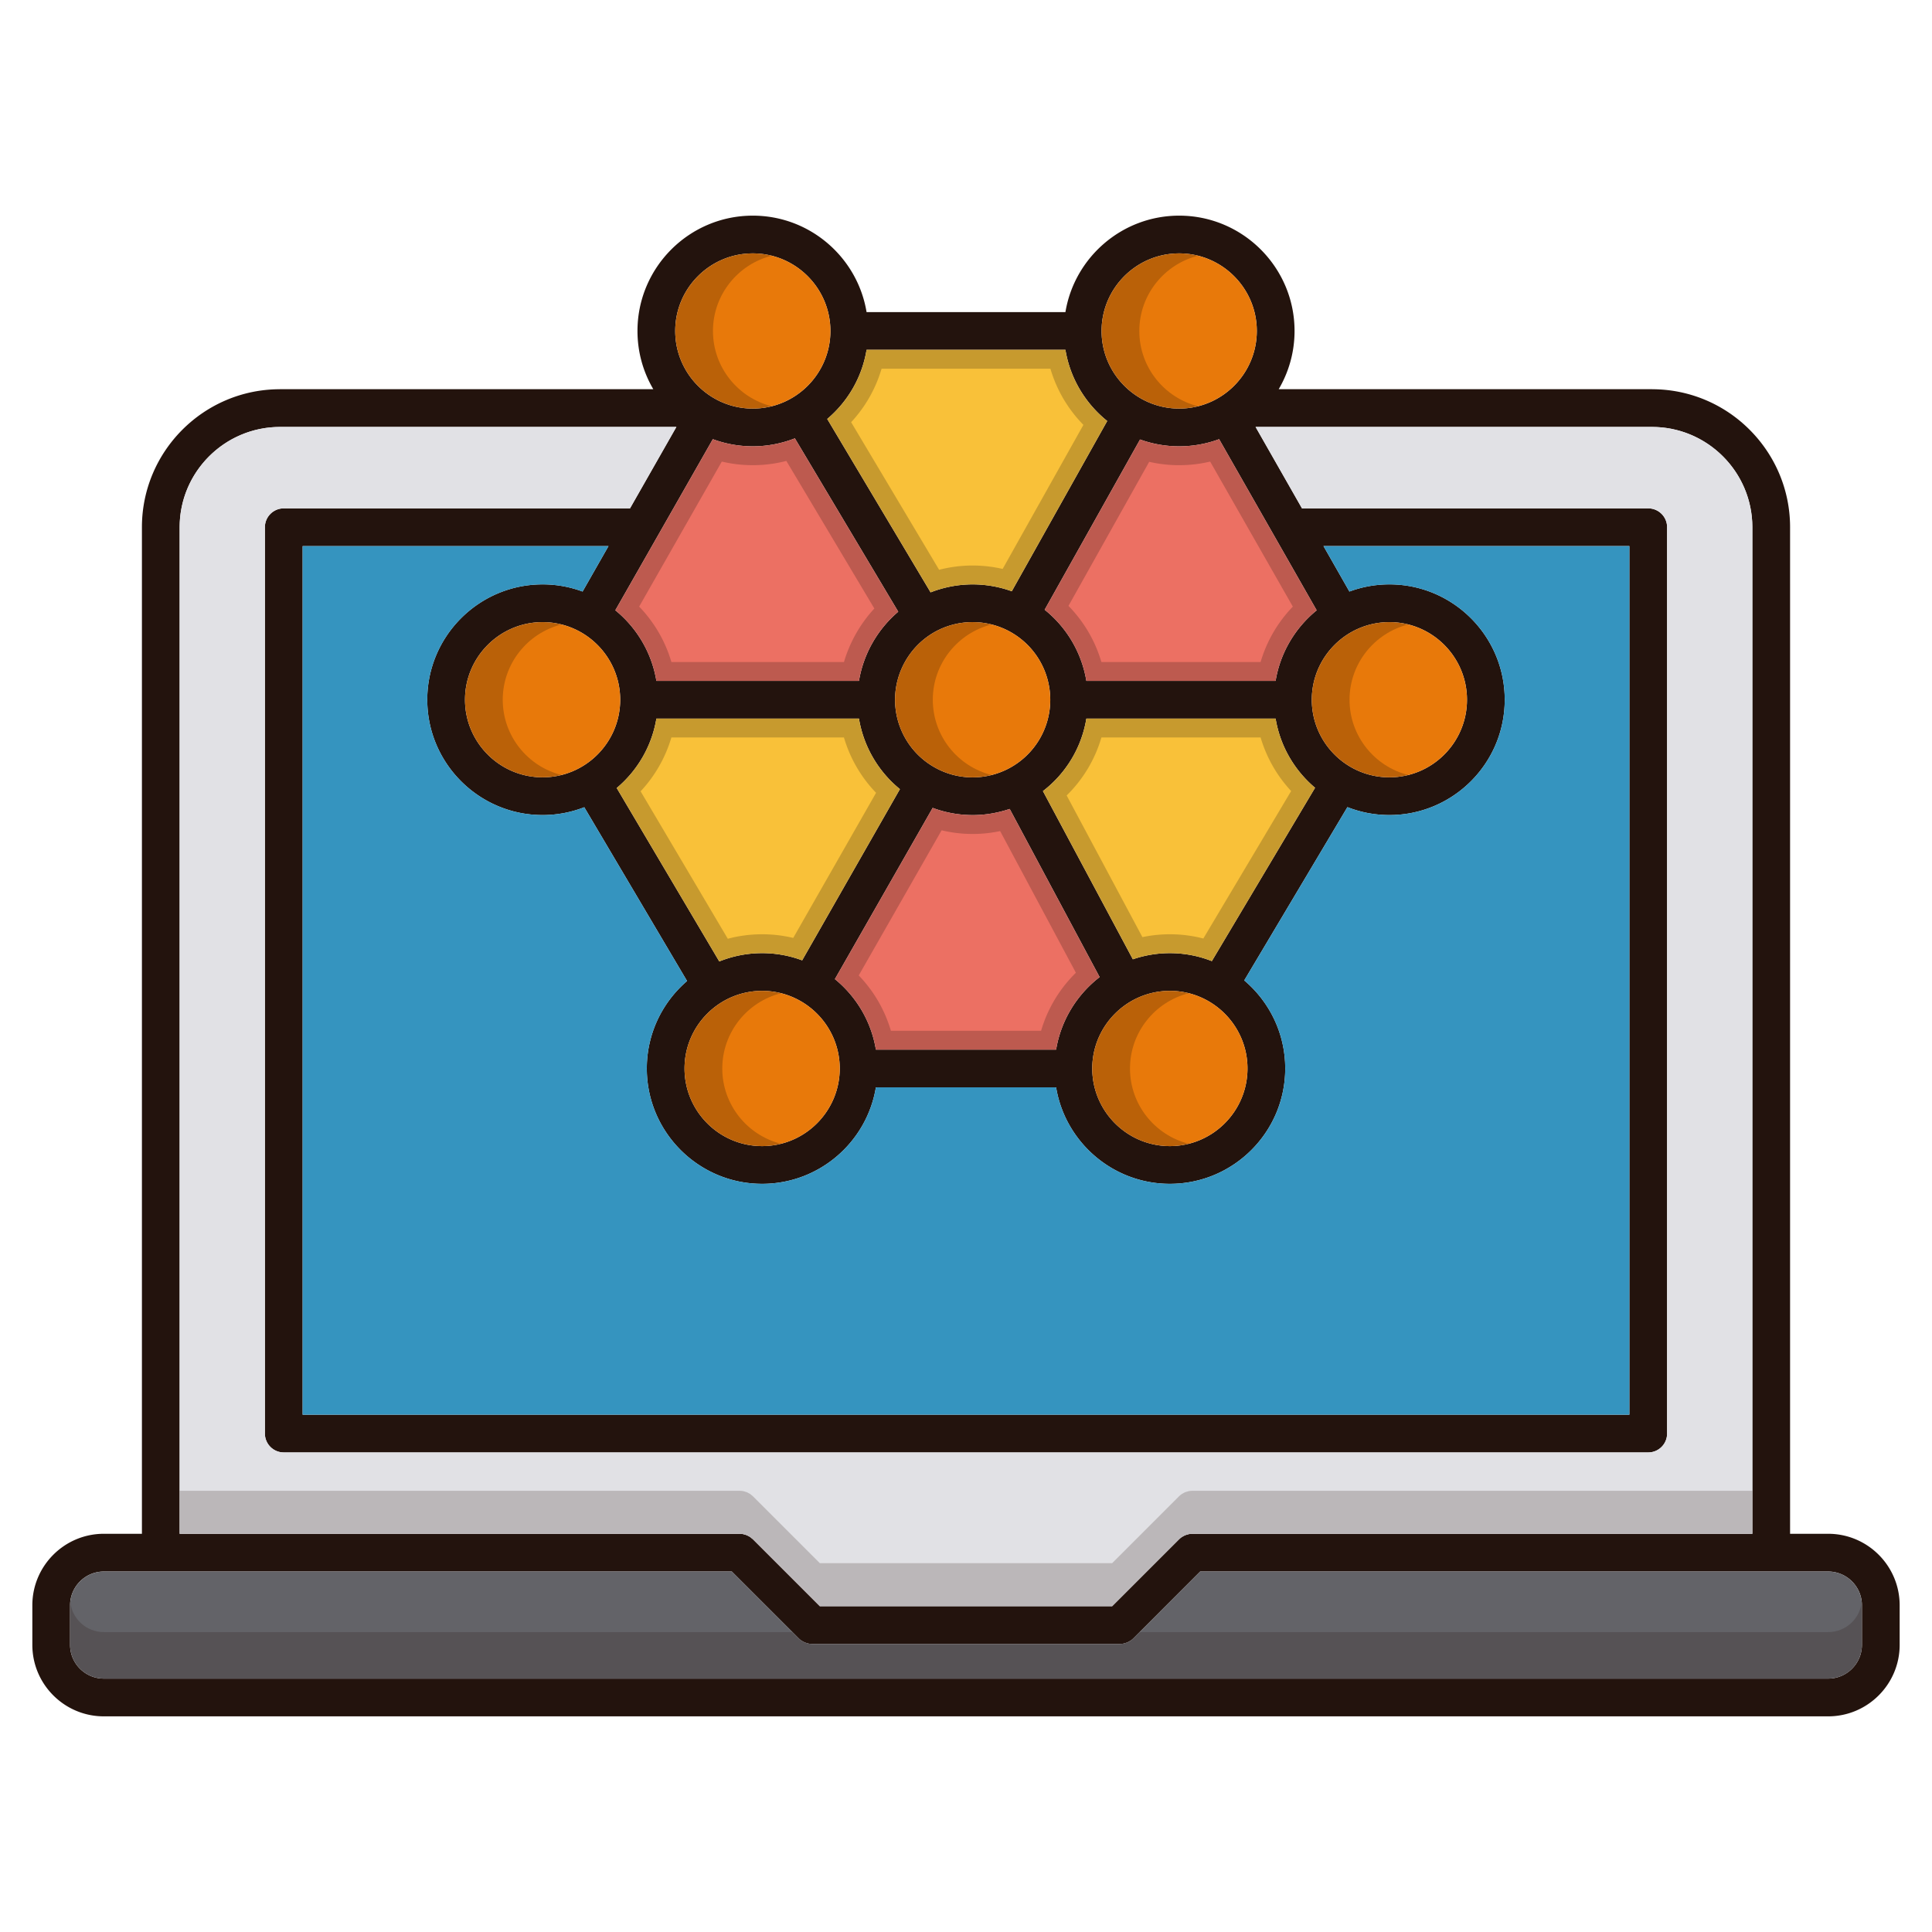 <?xml version="1.0" standalone="no"?><!DOCTYPE svg PUBLIC "-//W3C//DTD SVG 1.1//EN" "http://www.w3.org/Graphics/SVG/1.1/DTD/svg11.dtd"><svg t="1625811517193" class="icon" viewBox="0 0 1024 1024" version="1.1" xmlns="http://www.w3.org/2000/svg" p-id="32900" xmlns:xlink="http://www.w3.org/1999/xlink" width="200" height="200"><defs><style type="text/css"></style></defs><path d="M968.98 812.94h-20.2V279.46c0-20.14-8.18-38.4-21.4-51.64-13.2-13.26-31.46-21.46-51.58-21.52-0.06 0-0.12-0.02-0.2-0.02h-197.86c5.32-9.06 8.4-19.6 8.4-30.86 0-33.7-27.44-61.12-61.14-61.12-30.3 0-55.52 22.16-60.3 51.12h-105.4c-4.78-28.96-30-51.12-60.3-51.12-33.7 0-61.12 27.42-61.12 61.12 0 11.26 3.06 21.8 8.38 30.86H148.4c-0.04 0-0.08 0.02-0.12 0.02-40.3 0.06-73.06 32.86-73.06 73.16v533.48h-20.2c-20.88 0-37.88 17-37.88 37.9v20.98c0 20.88 17 37.88 37.88 37.88h913.96c20.88 0 37.88-17 37.88-37.88v-20.98c0-20.9-17-37.9-37.88-37.9zM625 134.3c22.68 0 41.14 18.44 41.14 41.12 0 22.68-18.46 41.14-41.14 41.14s-41.14-18.46-41.14-41.14 18.46-41.12 41.14-41.12zM403.94 525.18c22.68 0 41.14 18.46 41.14 41.14s-18.46 41.14-41.14 41.14-41.12-18.46-41.12-41.14 18.44-41.14 41.12-41.14z m-77.06-107.52c10.92-9.18 18.58-22.1 21.02-36.78h107.36a61.24 61.24 0 0 0 21.7 37.38l-51.8 90.74a60.776 60.776 0 0 0-43.92 0.58l-54.36-91.92z m115.64 101.28l51.82-90.74a60.88 60.88 0 0 0 21.18 3.82c6.7 0 13.34-1.14 19.64-3.26l47.66 89.12c-12 9.26-20.48 22.86-23.06 38.44h-95.52c-2.48-15-10.42-28.16-21.72-37.38z m136.4 47.32c0.04-22.66 18.48-41.08 41.14-41.08 22.68 0 41.14 18.46 41.14 41.14s-18.46 41.14-41.14 41.14c-22.66 0-41.1-18.42-41.14-41.08 0-0.02 0.02-0.04 0.02-0.06 0-0.02-0.02-0.04-0.02-0.06z m63.38-56.86a60.71 60.71 0 0 0-41.86-0.96l-47.66-89.14a60.872 60.872 0 0 0 23.02-38.42h100.3c2.42 14.62 10.04 27.5 20.9 36.66l-54.7 91.86z m-85.64-138.52v0.04a41.112 41.112 0 0 1-21.74 36.24 41.04 41.04 0 0 1-19.4 4.86c-7.18 0-14.22-1.88-20.38-5.44-12.8-7.28-20.74-20.96-20.74-35.7 0-14.42 7.68-27.96 20.08-35.36a41 41 0 0 1 21.04-5.78c7.06 0 14 1.8 20.1 5.24a41.184 41.184 0 0 1 21.04 35.88v0.02z m-101.4-10h-107.36c-2.48-15-10.44-28.2-21.76-37.42l51.68-90.68c6.6 2.44 13.74 3.78 21.18 3.78 7.86 0 15.38-1.52 22.3-4.22l54.78 91.88a61.612 61.612 0 0 0-20.82 36.66z m-126.54 10c0 22.68-18.44 41.12-41.12 41.12-22.68 0-41.14-18.44-41.14-41.12s18.46-41.14 41.14-41.14 41.12 18.46 41.12 41.14z m-19.94-57.34c-6.6-2.46-13.74-3.8-21.18-3.8-33.72 0-61.14 27.42-61.14 61.14 0 33.7 27.42 61.12 61.14 61.12 7.78 0 15.22-1.48 22.08-4.14l54.48 92.1c-13.06 11.22-21.34 27.84-21.34 46.36 0 33.7 27.42 61.14 61.12 61.14 30.32 0 55.52-22.18 60.3-51.14h95.52c4.78 28.96 30 51.14 60.3 51.14 33.7 0 61.14-27.44 61.14-61.14 0-18.7-8.46-35.44-21.72-46.68l54.68-91.84c6.9 2.7 14.4 4.2 22.26 4.2 33.7 0 61.12-27.42 61.12-61.12 0-33.72-27.42-61.14-61.12-61.14-7.46 0-14.6 1.34-21.2 3.8l-13.74-24.1h162.12v460.38H160.4V289.44h162.12l-13.74 24.1z m427.64 16.2c22.68 0 41.12 18.46 41.12 41.14S759.1 412 736.42 412c-22.7 0-41.14-18.44-41.14-41.12s18.44-41.14 41.14-41.14z m-60.32 31.14H575.8a61.156 61.156 0 0 0-22.1-37.7l50.56-90.24c6.48 2.34 13.46 3.62 20.74 3.62 7.44 0 14.56-1.34 21.16-3.78l51.7 90.7c-11.32 9.22-19.28 22.4-21.76 37.4z m-216.8-175.46h105.4c2.5 15.18 10.62 28.48 22.14 37.72l-50.58 90.24a61.348 61.348 0 0 0-20.74-3.64c-7.66 0-15.22 1.46-22.28 4.22l-54.78-91.9c10.84-9.16 18.44-22.04 20.84-36.64zM399 134.3c22.68 0 41.14 18.44 41.14 41.12 0 22.68-18.46 41.14-41.14 41.14s-41.12-18.46-41.12-41.14 18.44-41.12 41.12-41.12zM95.22 279.46v-0.04c0.02-29.3 23.88-53.12 53.18-53.12 0.04 0 0.06-0.02 0.1-0.02h210l-24.58 43.16H150.4c-5.52 0-10 4.48-10 10v480.38c0 5.52 4.48 10 10 10h723.2c5.52 0 10-4.48 10-10V279.44c0-5.52-4.48-10-10-10h-183.52l-24.6-43.16h209.96c0.06 0 0.1 0.02 0.16 0.02 29.32 0 53.18 23.84 53.18 53.16v533.48H632.02c-0.68 0-1.36 0.08-2.02 0.2-0.28 0.06-0.52 0.16-0.78 0.24-0.36 0.1-0.72 0.18-1.08 0.34-0.36 0.14-0.7 0.34-1.04 0.54-0.22 0.12-0.46 0.22-0.66 0.36-0.58 0.38-1.1 0.82-1.58 1.3l-35.4 35.4h-154.92l-35.44-35.44c-0.24-0.26-0.54-0.44-0.8-0.66-0.24-0.18-0.46-0.4-0.7-0.58-0.38-0.24-0.76-0.42-1.14-0.62-0.2-0.1-0.38-0.22-0.58-0.3-0.46-0.18-0.92-0.32-1.4-0.44-0.16-0.04-0.32-0.1-0.48-0.14-0.66-0.12-1.34-0.2-2.02-0.2H95.22V279.46z m891.64 592.36c0 9.86-8.02 17.88-17.88 17.88H55.02c-9.86 0-17.88-8.02-17.88-17.88v-20.98c0-9.86 8.02-17.9 17.88-17.9h332.86l35.44 35.44c0.48 0.48 0.98 0.9 1.54 1.26 0.24 0.16 0.5 0.26 0.74 0.4 0.32 0.18 0.64 0.38 0.98 0.52 0.32 0.14 0.66 0.2 1 0.3 0.3 0.1 0.56 0.2 0.86 0.26 0.66 0.14 1.3 0.2 1.96 0.2h163.2c0.66 0 1.32-0.06 1.96-0.2 0.3-0.06 0.58-0.16 0.88-0.26 0.32-0.1 0.66-0.16 1-0.3 0.34-0.14 0.64-0.34 0.96-0.52 0.24-0.14 0.52-0.24 0.76-0.4 0.54-0.36 1.06-0.78 1.52-1.24l35.44-35.46h332.86c9.86 0 17.88 8.04 17.88 17.9v20.98z" fill="#23130D" p-id="32901"></path><path d="M777.54 370.88c0 22.68-18.44 41.12-41.12 41.12-22.7 0-41.14-18.44-41.14-41.12s18.44-41.14 41.14-41.14c22.68 0 41.12 18.46 41.12 41.14zM666.14 175.42c0 22.68-18.46 41.14-41.14 41.14s-41.14-18.46-41.14-41.14 18.46-41.12 41.14-41.12 41.14 18.44 41.14 41.12zM440.14 175.42c0 22.68-18.46 41.14-41.14 41.14s-41.12-18.46-41.12-41.14 18.44-41.12 41.12-41.12 41.14 18.44 41.14 41.12zM328.72 370.88c0 22.68-18.44 41.12-41.12 41.12-22.68 0-41.14-18.44-41.14-41.12s18.46-41.14 41.14-41.14 41.12 18.46 41.12 41.14z" fill="#E8790A" p-id="32902"></path><path d="M297.6 410.76c-3.2 0.82-6.54 1.24-10 1.24-22.68 0-41.14-18.44-41.14-41.12s18.46-41.14 41.14-41.14c3.46 0 6.8 0.42 10 1.24-17.86 4.48-31.14 20.68-31.14 39.9s13.28 35.42 31.14 39.88z" opacity=".2" p-id="32903"></path><path d="M445.08 566.32c0 22.68-18.46 41.14-41.14 41.14s-41.12-18.46-41.12-41.14 18.44-41.14 41.12-41.14c22.68 0 41.14 18.46 41.14 41.14zM556.66 370.86v0.06a41.112 41.112 0 0 1-21.74 36.24 41.04 41.04 0 0 1-19.4 4.86c-7.18 0-14.22-1.88-20.38-5.44-12.8-7.28-20.74-20.96-20.74-35.7 0-14.42 7.68-27.96 20.08-35.36a41 41 0 0 1 21.04-5.78c7.06 0 14 1.8 20.1 5.24a41.184 41.184 0 0 1 21.04 35.88zM661.2 566.32c0 22.68-18.46 41.14-41.14 41.14-22.66 0-41.1-18.42-41.14-41.08 0-0.02 0.02-0.04 0.02-0.06 0-0.02-0.02-0.04-0.02-0.06 0.04-22.66 18.48-41.08 41.14-41.08 22.68 0 41.14 18.46 41.14 41.14z" fill="#E8790A" p-id="32904"></path><path d="M697 417.54l-54.7 91.86a60.71 60.71 0 0 0-41.86-0.96l-47.66-89.14a60.872 60.872 0 0 0 23.02-38.42h100.3c2.42 14.62 10.04 27.5 20.9 36.66z" fill="#F9C139" p-id="32905"></path><path d="M697.86 323.48c-11.32 9.22-19.28 22.4-21.76 37.4H575.8a61.156 61.156 0 0 0-22.1-37.7l50.56-90.24c6.48 2.34 13.46 3.62 20.74 3.62 7.44 0 14.56-1.34 21.16-3.78l51.7 90.7z" fill="#EC7063" p-id="32906"></path><path d="M586.84 223.14l-50.58 90.24a61.348 61.348 0 0 0-20.74-3.64c-7.66 0-15.22 1.46-22.28 4.22l-54.78-91.9c10.84-9.16 18.44-22.04 20.84-36.64h105.4c2.5 15.18 10.62 28.48 22.14 37.72z" fill="#F9C139" p-id="32907"></path><path d="M476.08 324.22a61.612 61.612 0 0 0-20.82 36.66h-107.36c-2.48-15-10.44-28.2-21.76-37.42l51.68-90.68c6.6 2.44 13.74 3.78 21.18 3.78 7.86 0 15.38-1.52 22.3-4.22l54.78 91.88z" fill="#EC7063" p-id="32908"></path><path d="M476.96 418.26l-51.8 90.74a60.776 60.776 0 0 0-43.92 0.58l-54.36-91.92c10.92-9.18 18.58-22.1 21.02-36.78h107.36a61.24 61.24 0 0 0 21.7 37.38z" fill="#F9C139" p-id="32909"></path><path d="M582.82 517.88c-12 9.26-20.48 22.86-23.06 38.44h-95.52c-2.48-15-10.42-28.16-21.72-37.38l51.82-90.74a60.88 60.88 0 0 0 21.18 3.82c6.7 0 13.34-1.14 19.64-3.26l47.66 89.12z" fill="#EC7063" p-id="32910"></path><path d="M668.15 390.88a71.15 71.15 0 0 0 16.186 28.384l-46.548 78.168a70.486 70.486 0 0 0-17.728-2.252c-4.906 0-9.776 0.508-14.56 1.516l-40.146-75.088a70.518 70.518 0 0 0 18.41-30.728h84.386m7.95-10H575.8a60.872 60.872 0 0 1-23.02 38.42l47.66 89.14a60.71 60.71 0 0 1 41.86 0.96l54.7-91.86c-10.86-9.16-18.48-22.04-20.9-36.66zM641.412 244.646l43.822 76.88a71.04 71.04 0 0 0-17.088 29.356h-84.39a70.972 70.972 0 0 0-17.444-29.752l42.784-76.36c5.196 1.192 10.518 1.792 15.904 1.792a71.06 71.06 0 0 0 16.412-1.916m4.748-11.866c-6.6 2.44-13.72 3.78-21.16 3.78-7.28 0-14.26-1.28-20.74-3.62l-50.56 90.24a61.156 61.156 0 0 1 22.1 37.7h100.3c2.48-15 10.44-28.18 21.76-37.4l-51.7-90.7zM556.74 195.42a70.986 70.986 0 0 0 17.486 29.77l-42.802 76.362a70.732 70.732 0 0 0-33.672 0.452l-46.63-78.228a71.028 71.028 0 0 0 16.134-28.354h89.484m7.96-10.002h-105.4c-2.4 14.6-10 27.48-20.84 36.64l54.78 91.9c7.06-2.76 14.62-4.22 22.28-4.22 7.1 0 14.12 1.26 20.74 3.64l50.58-90.24c-11.52-9.24-19.64-22.54-22.14-37.72zM416.784 244.294l46.642 78.23a71.64 71.64 0 0 0-16.102 28.356h-91.468a71.088 71.088 0 0 0-17.09-29.376l43.804-76.86a71.096 71.096 0 0 0 34.214-0.35m4.516-11.954a61.24 61.24 0 0 1-22.3 4.22c-7.44 0-14.58-1.34-21.18-3.78l-51.68 90.68c11.32 9.22 19.28 22.42 21.76 37.42h107.36c2.4-14.26 9.8-27.3 20.82-36.66l-54.78-91.88zM447.308 390.88a71.05 71.05 0 0 0 17.026 29.33l-43.906 76.91a70.632 70.632 0 0 0-16.488-1.94c-6.176 0-12.266 0.798-18.192 2.378l-46.212-78.144a71.274 71.274 0 0 0 16.312-28.534h91.46m7.952-10h-107.36c-2.44 14.68-10.1 27.6-21.02 36.78l54.36 91.92a60.776 60.776 0 0 1 43.92-0.58l51.8-90.74a61.24 61.24 0 0 1-21.7-37.38zM499.074 440.076a70.426 70.426 0 0 0 31.02 0.416l40.158 75.092a70.88 70.88 0 0 0-18.448 30.736h-79.608a71.09 71.09 0 0 0-17.048-29.324l43.926-76.92m-4.734-11.876l-51.82 90.74c11.3 9.22 19.24 22.38 21.72 37.38h95.52c2.58-15.58 11.06-29.18 23.06-38.44l-47.66-89.12a61.66 61.66 0 0 1-19.64 3.26c-7.28 0-14.44-1.32-21.18-3.82z" opacity=".2" p-id="32911"></path><path d="M986.86 850.84v20.98c0 9.86-8.02 17.88-17.88 17.88H55.02c-9.86 0-17.88-8.02-17.88-17.88v-20.98c0-9.86 8.02-17.9 17.88-17.9h332.86l35.44 35.44c0.48 0.48 0.98 0.9 1.54 1.26 0.24 0.16 0.5 0.26 0.74 0.4 0.32 0.18 0.64 0.38 0.98 0.52 0.32 0.14 0.66 0.2 1 0.3 0.3 0.1 0.56 0.2 0.86 0.26 0.66 0.14 1.3 0.2 1.96 0.2h163.2c0.66 0 1.32-0.06 1.96-0.2 0.3-0.06 0.58-0.16 0.88-0.26 0.32-0.1 0.66-0.16 1-0.3 0.34-0.14 0.64-0.34 0.96-0.52 0.24-0.14 0.52-0.24 0.76-0.4 0.54-0.36 1.06-0.78 1.52-1.24l35.44-35.46h332.86c9.86 0 17.88 8.04 17.88 17.9z" fill="#636368" p-id="32912"></path><path d="M986.86 850.84v20.98c0 9.86-8.02 17.88-17.88 17.88H55.02c-9.86 0-17.88-8.02-17.88-17.88v-20.98c0-0.62 0.04-1.22 0.1-1.82 0.94 9 8.54 16.02 17.78 16.02h364.96l3.34 3.34c0.48 0.48 0.98 0.9 1.54 1.26 0.24 0.16 0.5 0.26 0.74 0.4 0.32 0.18 0.64 0.38 0.98 0.52 0.32 0.14 0.66 0.2 1 0.3 0.3 0.1 0.56 0.2 0.86 0.26 0.66 0.14 1.3 0.2 1.96 0.2h163.2c0.66 0 1.32-0.06 1.96-0.2 0.3-0.06 0.58-0.16 0.88-0.26 0.32-0.1 0.66-0.16 1-0.3 0.34-0.14 0.64-0.34 0.96-0.52 0.24-0.14 0.52-0.24 0.76-0.4 0.54-0.36 1.06-0.78 1.52-1.24l3.36-3.36h364.94c9.24 0 16.84-7.02 17.78-16.02 0.06 0.6 0.1 1.2 0.1 1.82z" fill="#23130D" opacity=".2" p-id="32913"></path><path d="M928.78 279.46v533.48H632.02c-0.68 0-1.36 0.08-2.02 0.2-0.28 0.06-0.52 0.16-0.78 0.24-0.36 0.1-0.72 0.18-1.08 0.34-0.36 0.14-0.7 0.34-1.04 0.54-0.22 0.12-0.46 0.22-0.66 0.36-0.58 0.38-1.1 0.82-1.58 1.3l-35.4 35.4h-154.92l-35.44-35.44c-0.24-0.26-0.54-0.44-0.8-0.66-0.24-0.18-0.46-0.4-0.7-0.58-0.38-0.24-0.76-0.42-1.14-0.62-0.2-0.1-0.38-0.22-0.58-0.3-0.46-0.18-0.92-0.32-1.4-0.44-0.16-0.04-0.32-0.1-0.48-0.14-0.66-0.12-1.34-0.2-2.02-0.2H95.22V279.46v-0.04c0.02-29.3 23.88-53.12 53.18-53.12 0.04 0 0.06-0.02 0.1-0.02h210l-24.58 43.16H150.4c-5.52 0-10 4.48-10 10v480.38c0 5.52 4.48 10 10 10h723.2c5.52 0 10-4.48 10-10V279.44c0-5.52-4.48-10-10-10h-183.52l-24.6-43.16h209.96c0.06 0 0.1 0.02 0.16 0.02 29.32 0 53.18 23.84 53.18 53.16z" fill="#E1E1E5" p-id="32914"></path><path d="M928.78 790.14v22.8H632.02c-0.68 0-1.36 0.08-2.02 0.2-0.28 0.06-0.52 0.16-0.78 0.24-0.36 0.1-0.72 0.18-1.08 0.34-0.36 0.14-0.7 0.34-1.04 0.54-0.22 0.12-0.46 0.22-0.66 0.36-0.58 0.38-1.1 0.82-1.58 1.3l-35.4 35.4h-154.92l-35.44-35.44c-0.24-0.26-0.54-0.44-0.8-0.66-0.24-0.18-0.46-0.4-0.7-0.58-0.38-0.24-0.76-0.42-1.14-0.62-0.2-0.1-0.38-0.22-0.58-0.3-0.46-0.18-0.92-0.32-1.4-0.44-0.16-0.04-0.32-0.1-0.48-0.14-0.66-0.12-1.34-0.2-2.02-0.2H95.22v-22.8h296.76c0.68 0 1.36 0.08 2.02 0.2 0.16 0.04 0.32 0.1 0.48 0.14 0.48 0.12 0.94 0.26 1.4 0.44 0.2 0.08 0.38 0.2 0.58 0.3 0.38 0.2 0.76 0.38 1.14 0.62 0.24 0.18 0.46 0.4 0.7 0.58 0.26 0.22 0.56 0.4 0.8 0.66l35.44 35.44h154.92l35.4-35.4c0.48-0.48 1-0.92 1.58-1.3 0.2-0.14 0.44-0.24 0.66-0.36 0.34-0.2 0.68-0.4 1.04-0.54 0.36-0.16 0.72-0.24 1.08-0.34 0.26-0.08 0.5-0.18 0.78-0.24 0.66-0.12 1.34-0.2 2.02-0.2h296.76z" fill="#23130D" opacity=".2" p-id="32915"></path><path d="M863.6 289.44v460.38H160.4V289.44h162.12l-13.74 24.1c-6.6-2.46-13.74-3.8-21.18-3.8-33.72 0-61.14 27.42-61.14 61.14 0 33.7 27.42 61.12 61.14 61.12 7.78 0 15.22-1.48 22.08-4.14l54.48 92.1c-13.06 11.22-21.34 27.84-21.34 46.36 0 33.7 27.42 61.14 61.12 61.14 30.32 0 55.52-22.18 60.3-51.14h95.52c4.78 28.96 30 51.14 60.3 51.14 33.7 0 61.14-27.44 61.14-61.14 0-18.7-8.46-35.44-21.72-46.68l54.68-91.84c6.9 2.7 14.4 4.2 22.26 4.2 33.7 0 61.12-27.42 61.12-61.12 0-33.72-27.42-61.14-61.12-61.14-7.46 0-14.6 1.34-21.2 3.8l-13.74-24.1h162.12z" fill="#3594BF" p-id="32916"></path><path d="M525.54 410.76c-3.2 0.82-6.54 1.24-10 1.24-22.68 0-41.14-18.44-41.14-41.12s18.46-41.14 41.14-41.14c3.46 0 6.8 0.42 10 1.24-17.86 4.48-31.14 20.68-31.14 39.9s13.28 35.42 31.14 39.88zM746.42 410.76c-3.2 0.82-6.54 1.24-10 1.24-22.68 0-41.14-18.44-41.14-41.12s18.46-41.14 41.14-41.14c3.46 0 6.8 0.42 10 1.24-17.86 4.48-31.14 20.68-31.14 39.9s13.28 35.42 31.14 39.88zM635 215.32c-3.2 0.82-6.54 1.24-10 1.24-22.68 0-41.14-18.44-41.14-41.12s18.46-41.14 41.14-41.14c3.46 0 6.8 0.42 10 1.24-17.86 4.48-31.14 20.68-31.14 39.9s13.28 35.42 31.14 39.88zM409.02 215.32c-3.2 0.82-6.54 1.24-10 1.24-22.68 0-41.14-18.44-41.14-41.12s18.46-41.14 41.14-41.14c3.46 0 6.8 0.42 10 1.24-17.86 4.48-31.14 20.68-31.14 39.9s13.28 35.42 31.14 39.88zM413.96 606.21c-3.2 0.82-6.54 1.24-10 1.24-22.68 0-41.14-18.44-41.14-41.12s18.46-41.14 41.14-41.14c3.46 0 6.8 0.42 10 1.24-17.86 4.48-31.14 20.68-31.14 39.9s13.28 35.42 31.14 39.88zM630.06 606.21c-3.2 0.82-6.54 1.24-10 1.24-22.68 0-41.14-18.44-41.14-41.12s18.46-41.14 41.14-41.14c3.46 0 6.8 0.42 10 1.24-17.86 4.48-31.14 20.68-31.14 39.9s13.28 35.42 31.14 39.88z" opacity=".2" p-id="32917"></path></svg>
